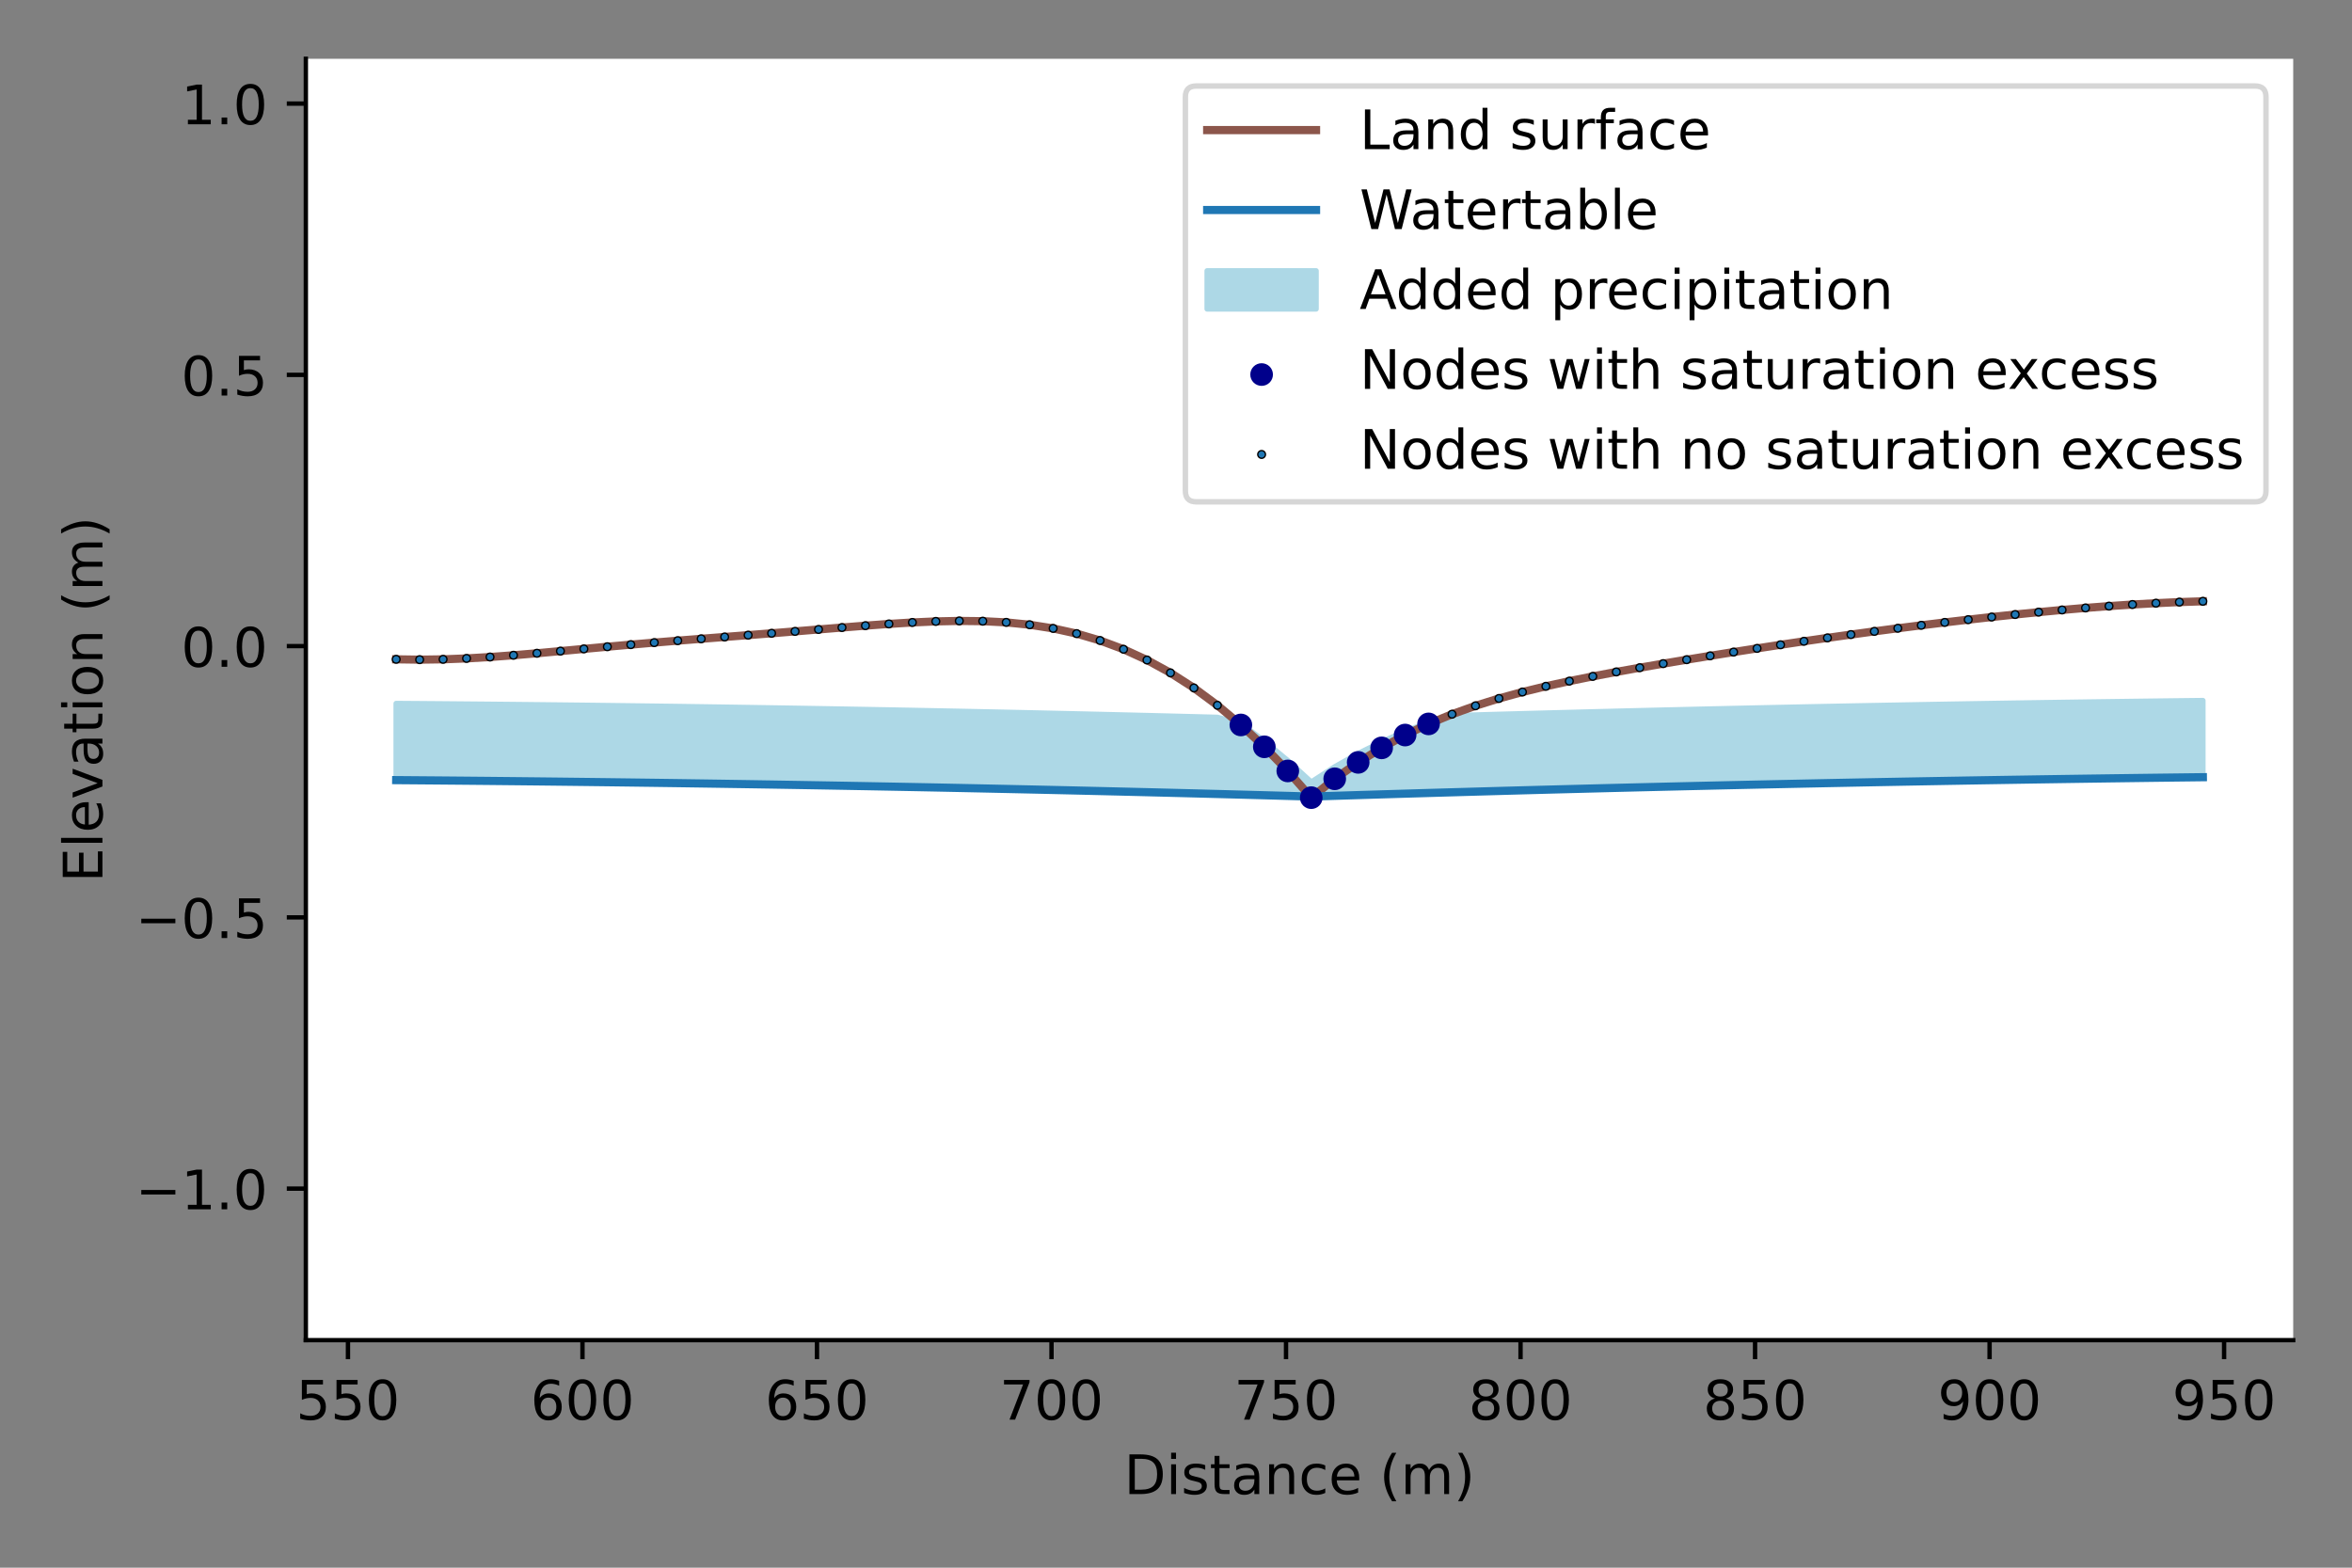 <?xml version="1.0" encoding="utf-8" standalone="no"?>
<!DOCTYPE svg PUBLIC "-//W3C//DTD SVG 1.1//EN"
  "http://www.w3.org/Graphics/SVG/1.1/DTD/svg11.dtd">
<!-- Created with matplotlib (https://matplotlib.org/) -->
<svg height="288pt" version="1.1" viewBox="0 0 432 288" width="432pt" xmlns="http://www.w3.org/2000/svg" xmlns:xlink="http://www.w3.org/1999/xlink">
 <rect x="0" y="0" width="432" height="288" fill="#808080" stroke="none"/>
 <defs>
  <style type="text/css">*{stroke-linecap:butt;stroke-linejoin:round;}</style>
 </defs>
 <g id="figure_1">
  <g id="patch_1">
   <path d="M 0 288 
L 432 288 
L 432 0 
L 0 0 
z
" style="fill:none;"/>
  </g>
  <g id="axes_1">
   <g id="patch_2">
    <path d="M 56.175 246.2 
L 421.2 246.2 
L 421.2 10.8 
L 56.175 10.8 
z
" style="fill:#ffffff;"/>
   </g>
   <g id="PolyCollection_1">
    <defs>
     <path d="M 72.767 -158.756 
L 72.767 -144.683 
L 77.077 -144.649 
L 81.386 -144.614 
L 85.696 -144.576 
L 90.006 -144.536 
L 94.315 -144.493 
L 98.625 -144.449 
L 102.934 -144.402 
L 107.244 -144.352 
L 111.554 -144.3 
L 115.863 -144.246 
L 120.173 -144.19 
L 124.483 -144.131 
L 128.792 -144.07 
L 133.102 -144.006 
L 137.411 -143.941 
L 141.721 -143.873 
L 146.031 -143.802 
L 150.34 -143.729 
L 154.65 -143.654 
L 158.959 -143.577 
L 163.269 -143.497 
L 167.579 -143.415 
L 171.888 -143.331 
L 176.198 -143.244 
L 180.508 -143.155 
L 184.817 -143.063 
L 189.127 -142.97 
L 193.436 -142.874 
L 197.746 -142.775 
L 202.056 -142.674 
L 206.365 -142.571 
L 210.675 -142.466 
L 214.985 -142.358 
L 219.294 -142.248 
L 223.604 -142.136 
L 227.913 -142.021 
L 232.223 -141.904 
L 236.533 -141.785 
L 240.842 -141.663 
L 245.152 -141.8 
L 249.462 -141.934 
L 253.771 -142.066 
L 258.081 -142.196 
L 262.39 -142.323 
L 266.7 -142.448 
L 271.01 -142.571 
L 275.319 -142.692 
L 279.629 -142.81 
L 283.939 -142.926 
L 288.248 -143.039 
L 292.558 -143.15 
L 296.867 -143.259 
L 301.177 -143.365 
L 305.487 -143.469 
L 309.796 -143.571 
L 314.106 -143.671 
L 318.416 -143.768 
L 322.725 -143.863 
L 327.035 -143.955 
L 331.344 -144.045 
L 335.654 -144.133 
L 339.964 -144.218 
L 344.273 -144.302 
L 348.583 -144.382 
L 352.892 -144.461 
L 357.202 -144.537 
L 361.512 -144.611 
L 365.821 -144.682 
L 370.131 -144.751 
L 374.441 -144.818 
L 378.75 -144.883 
L 383.06 -144.945 
L 387.369 -145.005 
L 391.679 -145.062 
L 395.989 -145.118 
L 400.298 -145.17 
L 404.608 -145.221 
L 404.608 -159.294 
L 404.608 -159.294 
L 400.298 -159.244 
L 395.989 -159.191 
L 391.679 -159.136 
L 387.369 -159.078 
L 383.06 -159.019 
L 378.75 -158.956 
L 374.441 -158.892 
L 370.131 -158.825 
L 365.821 -158.756 
L 361.512 -158.684 
L 357.202 -158.611 
L 352.892 -158.534 
L 348.583 -158.456 
L 344.273 -158.375 
L 339.964 -158.292 
L 335.654 -158.207 
L 331.344 -158.119 
L 327.035 -158.029 
L 322.725 -157.936 
L 318.416 -157.841 
L 314.106 -157.744 
L 309.796 -157.645 
L 305.487 -157.543 
L 301.177 -157.439 
L 296.867 -157.332 
L 292.558 -157.224 
L 288.248 -157.113 
L 283.939 -156.999 
L 279.629 -156.883 
L 275.319 -156.765 
L 271.01 -156.645 
L 266.7 -156.522 
L 262.39 -155.29 
L 258.081 -153.625 
L 253.771 -151.716 
L 249.462 -149.558 
L 245.152 -147.116 
L 240.842 -144.319 
L 236.533 -148.269 
L 232.223 -151.838 
L 227.913 -155.074 
L 223.604 -156.209 
L 219.294 -156.322 
L 214.985 -156.432 
L 210.675 -156.54 
L 206.365 -156.645 
L 202.056 -156.748 
L 197.746 -156.849 
L 193.436 -156.947 
L 189.127 -157.043 
L 184.817 -157.137 
L 180.508 -157.228 
L 176.198 -157.317 
L 171.888 -157.404 
L 167.579 -157.489 
L 163.269 -157.571 
L 158.959 -157.65 
L 154.65 -157.728 
L 150.34 -157.803 
L 146.031 -157.876 
L 141.721 -157.946 
L 137.411 -158.014 
L 133.102 -158.08 
L 128.792 -158.143 
L 124.483 -158.205 
L 120.173 -158.263 
L 115.863 -158.32 
L 111.554 -158.374 
L 107.244 -158.426 
L 102.934 -158.475 
L 98.625 -158.522 
L 94.315 -158.567 
L 90.006 -158.61 
L 85.696 -158.65 
L 81.386 -158.688 
L 77.077 -158.723 
L 72.767 -158.756 
z
" id="m02cb11fbfa" style="stroke:#add8e6;"/>
    </defs>
    <g clip-path="url(#pe10edff0e8)">
     <use style="fill:#add8e6;stroke:#add8e6;" x="0" xlink:href="#m02cb11fbfa" y="288"/>
    </g>
   </g>
   <g id="matplotlib.axis_1">
    <g id="xtick_1">
     <g id="line2d_1">
      <defs>
       <path d="M 0 0 
L 0 3.5 
" id="m8d05136bb5" style="stroke:#000000;stroke-width:0.8;"/>
      </defs>
      <g>
       <use style="stroke:#000000;stroke-width:0.8;" x="63.911" xlink:href="#m8d05136bb5" y="246.2"/>
      </g>
     </g>
     <g id="text_1">
      <!-- 550 -->
      <g transform="translate(54.367 260.798)scale(0.1 -0.1)">
       <defs>
        <path d="M 10.797 72.906 
L 49.516 72.906 
L 49.516 64.594 
L 19.828 64.594 
L 19.828 46.734 
Q 21.969 47.469 24.109 47.828 
Q 26.266 48.188 28.422 48.188 
Q 40.625 48.188 47.75 41.5 
Q 54.891 34.812 54.891 23.391 
Q 54.891 11.625 47.562 5.094 
Q 40.234 -1.422 26.906 -1.422 
Q 22.312 -1.422 17.547 -0.641 
Q 12.797 0.141 7.719 1.703 
L 7.719 11.625 
Q 12.109 9.234 16.797 8.062 
Q 21.484 6.891 26.703 6.891 
Q 35.156 6.891 40.078 11.328 
Q 45.016 15.766 45.016 23.391 
Q 45.016 31 40.078 35.438 
Q 35.156 39.891 26.703 39.891 
Q 22.75 39.891 18.812 39.016 
Q 14.891 38.141 10.797 36.281 
z
" id="DejaVuSans-53"/>
        <path d="M 31.781 66.406 
Q 24.172 66.406 20.328 58.906 
Q 16.5 51.422 16.5 36.375 
Q 16.5 21.391 20.328 13.891 
Q 24.172 6.391 31.781 6.391 
Q 39.453 6.391 43.281 13.891 
Q 47.125 21.391 47.125 36.375 
Q 47.125 51.422 43.281 58.906 
Q 39.453 66.406 31.781 66.406 
z
M 31.781 74.219 
Q 44.047 74.219 50.516 64.516 
Q 56.984 54.828 56.984 36.375 
Q 56.984 17.969 50.516 8.266 
Q 44.047 -1.422 31.781 -1.422 
Q 19.531 -1.422 13.062 8.266 
Q 6.594 17.969 6.594 36.375 
Q 6.594 54.828 13.062 64.516 
Q 19.531 74.219 31.781 74.219 
z
" id="DejaVuSans-48"/>
       </defs>
       <use xlink:href="#DejaVuSans-53"/>
       <use x="63.623" xlink:href="#DejaVuSans-53"/>
       <use x="127.246" xlink:href="#DejaVuSans-48"/>
      </g>
     </g>
    </g>
    <g id="xtick_2">
     <g id="line2d_2">
      <g>
       <use style="stroke:#000000;stroke-width:0.8;" x="106.985" xlink:href="#m8d05136bb5" y="246.2"/>
      </g>
     </g>
     <g id="text_2">
      <!-- 600 -->
      <g transform="translate(97.442 260.798)scale(0.1 -0.1)">
       <defs>
        <path d="M 33.016 40.375 
Q 26.375 40.375 22.484 35.828 
Q 18.609 31.297 18.609 23.391 
Q 18.609 15.531 22.484 10.953 
Q 26.375 6.391 33.016 6.391 
Q 39.656 6.391 43.531 10.953 
Q 47.406 15.531 47.406 23.391 
Q 47.406 31.297 43.531 35.828 
Q 39.656 40.375 33.016 40.375 
z
M 52.594 71.297 
L 52.594 62.312 
Q 48.875 64.062 45.094 64.984 
Q 41.312 65.922 37.594 65.922 
Q 27.828 65.922 22.672 59.328 
Q 17.531 52.734 16.797 39.406 
Q 19.672 43.656 24.016 45.922 
Q 28.375 48.188 33.594 48.188 
Q 44.578 48.188 50.953 41.516 
Q 57.328 34.859 57.328 23.391 
Q 57.328 12.156 50.688 5.359 
Q 44.047 -1.422 33.016 -1.422 
Q 20.359 -1.422 13.672 8.266 
Q 6.984 17.969 6.984 36.375 
Q 6.984 53.656 15.188 63.938 
Q 23.391 74.219 37.203 74.219 
Q 40.922 74.219 44.703 73.484 
Q 48.484 72.75 52.594 71.297 
z
" id="DejaVuSans-54"/>
       </defs>
       <use xlink:href="#DejaVuSans-54"/>
       <use x="63.623" xlink:href="#DejaVuSans-48"/>
       <use x="127.246" xlink:href="#DejaVuSans-48"/>
      </g>
     </g>
    </g>
    <g id="xtick_3">
     <g id="line2d_3">
      <g>
       <use style="stroke:#000000;stroke-width:0.8;" x="150.06" xlink:href="#m8d05136bb5" y="246.2"/>
      </g>
     </g>
     <g id="text_3">
      <!-- 650 -->
      <g transform="translate(140.516 260.798)scale(0.1 -0.1)">
       <use xlink:href="#DejaVuSans-54"/>
       <use x="63.623" xlink:href="#DejaVuSans-53"/>
       <use x="127.246" xlink:href="#DejaVuSans-48"/>
      </g>
     </g>
    </g>
    <g id="xtick_4">
     <g id="line2d_4">
      <g>
       <use style="stroke:#000000;stroke-width:0.8;" x="193.135" xlink:href="#m8d05136bb5" y="246.2"/>
      </g>
     </g>
     <g id="text_4">
      <!-- 700 -->
      <g transform="translate(183.591 260.798)scale(0.1 -0.1)">
       <defs>
        <path d="M 8.203 72.906 
L 55.078 72.906 
L 55.078 68.703 
L 28.609 0 
L 18.312 0 
L 43.219 64.594 
L 8.203 64.594 
z
" id="DejaVuSans-55"/>
       </defs>
       <use xlink:href="#DejaVuSans-55"/>
       <use x="63.623" xlink:href="#DejaVuSans-48"/>
       <use x="127.246" xlink:href="#DejaVuSans-48"/>
      </g>
     </g>
    </g>
    <g id="xtick_5">
     <g id="line2d_5">
      <g>
       <use style="stroke:#000000;stroke-width:0.8;" x="236.209" xlink:href="#m8d05136bb5" y="246.2"/>
      </g>
     </g>
     <g id="text_5">
      <!-- 750 -->
      <g transform="translate(226.666 260.798)scale(0.1 -0.1)">
       <use xlink:href="#DejaVuSans-55"/>
       <use x="63.623" xlink:href="#DejaVuSans-53"/>
       <use x="127.246" xlink:href="#DejaVuSans-48"/>
      </g>
     </g>
    </g>
    <g id="xtick_6">
     <g id="line2d_6">
      <g>
       <use style="stroke:#000000;stroke-width:0.8;" x="279.284" xlink:href="#m8d05136bb5" y="246.2"/>
      </g>
     </g>
     <g id="text_6">
      <!-- 800 -->
      <g transform="translate(269.74 260.798)scale(0.1 -0.1)">
       <defs>
        <path d="M 31.781 34.625 
Q 24.75 34.625 20.719 30.859 
Q 16.703 27.094 16.703 20.516 
Q 16.703 13.922 20.719 10.156 
Q 24.75 6.391 31.781 6.391 
Q 38.812 6.391 42.859 10.172 
Q 46.922 13.969 46.922 20.516 
Q 46.922 27.094 42.891 30.859 
Q 38.875 34.625 31.781 34.625 
z
M 21.922 38.812 
Q 15.578 40.375 12.031 44.719 
Q 8.5 49.078 8.5 55.328 
Q 8.5 64.062 14.719 69.141 
Q 20.953 74.219 31.781 74.219 
Q 42.672 74.219 48.875 69.141 
Q 55.078 64.062 55.078 55.328 
Q 55.078 49.078 51.531 44.719 
Q 48 40.375 41.703 38.812 
Q 48.828 37.156 52.797 32.312 
Q 56.781 27.484 56.781 20.516 
Q 56.781 9.906 50.312 4.234 
Q 43.844 -1.422 31.781 -1.422 
Q 19.734 -1.422 13.25 4.234 
Q 6.781 9.906 6.781 20.516 
Q 6.781 27.484 10.781 32.312 
Q 14.797 37.156 21.922 38.812 
z
M 18.312 54.391 
Q 18.312 48.734 21.844 45.562 
Q 25.391 42.391 31.781 42.391 
Q 38.141 42.391 41.719 45.562 
Q 45.312 48.734 45.312 54.391 
Q 45.312 60.062 41.719 63.234 
Q 38.141 66.406 31.781 66.406 
Q 25.391 66.406 21.844 63.234 
Q 18.312 60.062 18.312 54.391 
z
" id="DejaVuSans-56"/>
       </defs>
       <use xlink:href="#DejaVuSans-56"/>
       <use x="63.623" xlink:href="#DejaVuSans-48"/>
       <use x="127.246" xlink:href="#DejaVuSans-48"/>
      </g>
     </g>
    </g>
    <g id="xtick_7">
     <g id="line2d_7">
      <g>
       <use style="stroke:#000000;stroke-width:0.8;" x="322.359" xlink:href="#m8d05136bb5" y="246.2"/>
      </g>
     </g>
     <g id="text_7">
      <!-- 850 -->
      <g transform="translate(312.815 260.798)scale(0.1 -0.1)">
       <use xlink:href="#DejaVuSans-56"/>
       <use x="63.623" xlink:href="#DejaVuSans-53"/>
       <use x="127.246" xlink:href="#DejaVuSans-48"/>
      </g>
     </g>
    </g>
    <g id="xtick_8">
     <g id="line2d_8">
      <g>
       <use style="stroke:#000000;stroke-width:0.8;" x="365.433" xlink:href="#m8d05136bb5" y="246.2"/>
      </g>
     </g>
     <g id="text_8">
      <!-- 900 -->
      <g transform="translate(355.89 260.798)scale(0.1 -0.1)">
       <defs>
        <path d="M 10.984 1.516 
L 10.984 10.5 
Q 14.703 8.734 18.5 7.812 
Q 22.312 6.891 25.984 6.891 
Q 35.75 6.891 40.891 13.453 
Q 46.047 20.016 46.781 33.406 
Q 43.953 29.203 39.594 26.953 
Q 35.25 24.703 29.984 24.703 
Q 19.047 24.703 12.672 31.312 
Q 6.297 37.938 6.297 49.422 
Q 6.297 60.641 12.938 67.422 
Q 19.578 74.219 30.609 74.219 
Q 43.266 74.219 49.922 64.516 
Q 56.594 54.828 56.594 36.375 
Q 56.594 19.141 48.406 8.859 
Q 40.234 -1.422 26.422 -1.422 
Q 22.703 -1.422 18.891 -0.688 
Q 15.094 0.047 10.984 1.516 
z
M 30.609 32.422 
Q 37.25 32.422 41.125 36.953 
Q 45.016 41.5 45.016 49.422 
Q 45.016 57.281 41.125 61.844 
Q 37.25 66.406 30.609 66.406 
Q 23.969 66.406 20.094 61.844 
Q 16.219 57.281 16.219 49.422 
Q 16.219 41.5 20.094 36.953 
Q 23.969 32.422 30.609 32.422 
z
" id="DejaVuSans-57"/>
       </defs>
       <use xlink:href="#DejaVuSans-57"/>
       <use x="63.623" xlink:href="#DejaVuSans-48"/>
       <use x="127.246" xlink:href="#DejaVuSans-48"/>
      </g>
     </g>
    </g>
    <g id="xtick_9">
     <g id="line2d_9">
      <g>
       <use style="stroke:#000000;stroke-width:0.8;" x="408.508" xlink:href="#m8d05136bb5" y="246.2"/>
      </g>
     </g>
     <g id="text_9">
      <!-- 950 -->
      <g transform="translate(398.964 260.798)scale(0.1 -0.1)">
       <use xlink:href="#DejaVuSans-57"/>
       <use x="63.623" xlink:href="#DejaVuSans-53"/>
       <use x="127.246" xlink:href="#DejaVuSans-48"/>
      </g>
     </g>
    </g>
    <g id="text_10">
     <!-- Distance (m) -->
     <g transform="translate(206.464 274.477)scale(0.1 -0.1)">
      <defs>
       <path d="M 19.672 64.797 
L 19.672 8.109 
L 31.594 8.109 
Q 46.688 8.109 53.688 14.938 
Q 60.688 21.781 60.688 36.531 
Q 60.688 51.172 53.688 57.984 
Q 46.688 64.797 31.594 64.797 
z
M 9.812 72.906 
L 30.078 72.906 
Q 51.266 72.906 61.172 64.094 
Q 71.094 55.281 71.094 36.531 
Q 71.094 17.672 61.125 8.828 
Q 51.172 0 30.078 0 
L 9.812 0 
z
" id="DejaVuSans-68"/>
       <path d="M 9.422 54.688 
L 18.406 54.688 
L 18.406 0 
L 9.422 0 
z
M 9.422 75.984 
L 18.406 75.984 
L 18.406 64.594 
L 9.422 64.594 
z
" id="DejaVuSans-105"/>
       <path d="M 44.281 53.078 
L 44.281 44.578 
Q 40.484 46.531 36.375 47.5 
Q 32.281 48.484 27.875 48.484 
Q 21.188 48.484 17.844 46.438 
Q 14.5 44.391 14.5 40.281 
Q 14.5 37.156 16.891 35.375 
Q 19.281 33.594 26.516 31.984 
L 29.594 31.297 
Q 39.156 29.25 43.188 25.516 
Q 47.219 21.781 47.219 15.094 
Q 47.219 7.469 41.188 3.016 
Q 35.156 -1.422 24.609 -1.422 
Q 20.219 -1.422 15.453 -0.562 
Q 10.688 0.297 5.422 2 
L 5.422 11.281 
Q 10.406 8.688 15.234 7.391 
Q 20.062 6.109 24.812 6.109 
Q 31.156 6.109 34.562 8.281 
Q 37.984 10.453 37.984 14.406 
Q 37.984 18.062 35.516 20.016 
Q 33.062 21.969 24.703 23.781 
L 21.578 24.516 
Q 13.234 26.266 9.516 29.906 
Q 5.812 33.547 5.812 39.891 
Q 5.812 47.609 11.281 51.797 
Q 16.75 56 26.812 56 
Q 31.781 56 36.172 55.266 
Q 40.578 54.547 44.281 53.078 
z
" id="DejaVuSans-115"/>
       <path d="M 18.312 70.219 
L 18.312 54.688 
L 36.812 54.688 
L 36.812 47.703 
L 18.312 47.703 
L 18.312 18.016 
Q 18.312 11.328 20.141 9.422 
Q 21.969 7.516 27.594 7.516 
L 36.812 7.516 
L 36.812 0 
L 27.594 0 
Q 17.188 0 13.234 3.875 
Q 9.281 7.766 9.281 18.016 
L 9.281 47.703 
L 2.688 47.703 
L 2.688 54.688 
L 9.281 54.688 
L 9.281 70.219 
z
" id="DejaVuSans-116"/>
       <path d="M 34.281 27.484 
Q 23.391 27.484 19.188 25 
Q 14.984 22.516 14.984 16.5 
Q 14.984 11.719 18.141 8.906 
Q 21.297 6.109 26.703 6.109 
Q 34.188 6.109 38.703 11.406 
Q 43.219 16.703 43.219 25.484 
L 43.219 27.484 
z
M 52.203 31.203 
L 52.203 0 
L 43.219 0 
L 43.219 8.297 
Q 40.141 3.328 35.547 0.953 
Q 30.953 -1.422 24.312 -1.422 
Q 15.922 -1.422 10.953 3.297 
Q 6 8.016 6 15.922 
Q 6 25.141 12.172 29.828 
Q 18.359 34.516 30.609 34.516 
L 43.219 34.516 
L 43.219 35.406 
Q 43.219 41.609 39.141 45 
Q 35.062 48.391 27.688 48.391 
Q 23 48.391 18.547 47.266 
Q 14.109 46.141 10.016 43.891 
L 10.016 52.203 
Q 14.938 54.109 19.578 55.047 
Q 24.219 56 28.609 56 
Q 40.484 56 46.344 49.844 
Q 52.203 43.703 52.203 31.203 
z
" id="DejaVuSans-97"/>
       <path d="M 54.891 33.016 
L 54.891 0 
L 45.906 0 
L 45.906 32.719 
Q 45.906 40.484 42.875 44.328 
Q 39.844 48.188 33.797 48.188 
Q 26.516 48.188 22.312 43.547 
Q 18.109 38.922 18.109 30.906 
L 18.109 0 
L 9.078 0 
L 9.078 54.688 
L 18.109 54.688 
L 18.109 46.188 
Q 21.344 51.125 25.703 53.562 
Q 30.078 56 35.797 56 
Q 45.219 56 50.047 50.172 
Q 54.891 44.344 54.891 33.016 
z
" id="DejaVuSans-110"/>
       <path d="M 48.781 52.594 
L 48.781 44.188 
Q 44.969 46.297 41.141 47.344 
Q 37.312 48.391 33.406 48.391 
Q 24.656 48.391 19.812 42.844 
Q 14.984 37.312 14.984 27.297 
Q 14.984 17.281 19.812 11.734 
Q 24.656 6.203 33.406 6.203 
Q 37.312 6.203 41.141 7.25 
Q 44.969 8.297 48.781 10.406 
L 48.781 2.094 
Q 45.016 0.344 40.984 -0.531 
Q 36.969 -1.422 32.422 -1.422 
Q 20.062 -1.422 12.781 6.344 
Q 5.516 14.109 5.516 27.297 
Q 5.516 40.672 12.859 48.328 
Q 20.219 56 33.016 56 
Q 37.156 56 41.109 55.141 
Q 45.062 54.297 48.781 52.594 
z
" id="DejaVuSans-99"/>
       <path d="M 56.203 29.594 
L 56.203 25.203 
L 14.891 25.203 
Q 15.484 15.922 20.484 11.062 
Q 25.484 6.203 34.422 6.203 
Q 39.594 6.203 44.453 7.469 
Q 49.312 8.734 54.109 11.281 
L 54.109 2.781 
Q 49.266 0.734 44.188 -0.344 
Q 39.109 -1.422 33.891 -1.422 
Q 20.797 -1.422 13.156 6.188 
Q 5.516 13.812 5.516 26.812 
Q 5.516 40.234 12.766 48.109 
Q 20.016 56 32.328 56 
Q 43.359 56 49.781 48.891 
Q 56.203 41.797 56.203 29.594 
z
M 47.219 32.234 
Q 47.125 39.594 43.094 43.984 
Q 39.062 48.391 32.422 48.391 
Q 24.906 48.391 20.391 44.141 
Q 15.875 39.891 15.188 32.172 
z
" id="DejaVuSans-101"/>
       <path id="DejaVuSans-32"/>
       <path d="M 31 75.875 
Q 24.469 64.656 21.281 53.656 
Q 18.109 42.672 18.109 31.391 
Q 18.109 20.125 21.312 9.062 
Q 24.516 -2 31 -13.188 
L 23.188 -13.188 
Q 15.875 -1.703 12.234 9.375 
Q 8.594 20.453 8.594 31.391 
Q 8.594 42.281 12.203 53.312 
Q 15.828 64.359 23.188 75.875 
z
" id="DejaVuSans-40"/>
       <path d="M 52 44.188 
Q 55.375 50.25 60.062 53.125 
Q 64.75 56 71.094 56 
Q 79.641 56 84.281 50.016 
Q 88.922 44.047 88.922 33.016 
L 88.922 0 
L 79.891 0 
L 79.891 32.719 
Q 79.891 40.578 77.094 44.375 
Q 74.312 48.188 68.609 48.188 
Q 61.625 48.188 57.562 43.547 
Q 53.516 38.922 53.516 30.906 
L 53.516 0 
L 44.484 0 
L 44.484 32.719 
Q 44.484 40.625 41.703 44.406 
Q 38.922 48.188 33.109 48.188 
Q 26.219 48.188 22.156 43.531 
Q 18.109 38.875 18.109 30.906 
L 18.109 0 
L 9.078 0 
L 9.078 54.688 
L 18.109 54.688 
L 18.109 46.188 
Q 21.188 51.219 25.484 53.609 
Q 29.781 56 35.688 56 
Q 41.656 56 45.828 52.969 
Q 50 49.953 52 44.188 
z
" id="DejaVuSans-109"/>
       <path d="M 8.016 75.875 
L 15.828 75.875 
Q 23.141 64.359 26.781 53.312 
Q 30.422 42.281 30.422 31.391 
Q 30.422 20.453 26.781 9.375 
Q 23.141 -1.703 15.828 -13.188 
L 8.016 -13.188 
Q 14.5 -2 17.703 9.062 
Q 20.906 20.125 20.906 31.391 
Q 20.906 42.672 17.703 53.656 
Q 14.5 64.656 8.016 75.875 
z
" id="DejaVuSans-41"/>
      </defs>
      <use xlink:href="#DejaVuSans-68"/>
      <use x="77.002" xlink:href="#DejaVuSans-105"/>
      <use x="104.785" xlink:href="#DejaVuSans-115"/>
      <use x="156.885" xlink:href="#DejaVuSans-116"/>
      <use x="196.094" xlink:href="#DejaVuSans-97"/>
      <use x="257.373" xlink:href="#DejaVuSans-110"/>
      <use x="320.752" xlink:href="#DejaVuSans-99"/>
      <use x="375.732" xlink:href="#DejaVuSans-101"/>
      <use x="437.256" xlink:href="#DejaVuSans-32"/>
      <use x="469.043" xlink:href="#DejaVuSans-40"/>
      <use x="508.057" xlink:href="#DejaVuSans-109"/>
      <use x="605.469" xlink:href="#DejaVuSans-41"/>
     </g>
    </g>
   </g>
   <g id="matplotlib.axis_2">
    <g id="ytick_1">
     <g id="line2d_10">
      <defs>
       <path d="M 0 0 
L -3.5 0 
" id="m1ed347dc2e" style="stroke:#000000;stroke-width:0.8;"/>
      </defs>
      <g>
       <use style="stroke:#000000;stroke-width:0.8;" x="56.175" xlink:href="#m1ed347dc2e" y="218.361"/>
      </g>
     </g>
     <g id="text_11">
      <!-- −1.0 -->
      <g transform="translate(24.892 222.16)scale(0.1 -0.1)">
       <defs>
        <path d="M 10.594 35.5 
L 73.188 35.5 
L 73.188 27.203 
L 10.594 27.203 
z
" id="DejaVuSans-8722"/>
        <path d="M 12.406 8.297 
L 28.516 8.297 
L 28.516 63.922 
L 10.984 60.406 
L 10.984 69.391 
L 28.422 72.906 
L 38.281 72.906 
L 38.281 8.297 
L 54.391 8.297 
L 54.391 0 
L 12.406 0 
z
" id="DejaVuSans-49"/>
        <path d="M 10.688 12.406 
L 21 12.406 
L 21 0 
L 10.688 0 
z
" id="DejaVuSans-46"/>
       </defs>
       <use xlink:href="#DejaVuSans-8722"/>
       <use x="83.789" xlink:href="#DejaVuSans-49"/>
       <use x="147.412" xlink:href="#DejaVuSans-46"/>
       <use x="179.199" xlink:href="#DejaVuSans-48"/>
      </g>
     </g>
    </g>
    <g id="ytick_2">
     <g id="line2d_11">
      <g>
       <use style="stroke:#000000;stroke-width:0.8;" x="56.175" xlink:href="#m1ed347dc2e" y="168.529"/>
      </g>
     </g>
     <g id="text_12">
      <!-- −0.5 -->
      <g transform="translate(24.892 172.328)scale(0.1 -0.1)">
       <use xlink:href="#DejaVuSans-8722"/>
       <use x="83.789" xlink:href="#DejaVuSans-48"/>
       <use x="147.412" xlink:href="#DejaVuSans-46"/>
       <use x="179.199" xlink:href="#DejaVuSans-53"/>
      </g>
     </g>
    </g>
    <g id="ytick_3">
     <g id="line2d_12">
      <g>
       <use style="stroke:#000000;stroke-width:0.8;" x="56.175" xlink:href="#m1ed347dc2e" y="118.696"/>
      </g>
     </g>
     <g id="text_13">
      <!-- 0.0 -->
      <g transform="translate(33.272 122.496)scale(0.1 -0.1)">
       <use xlink:href="#DejaVuSans-48"/>
       <use x="63.623" xlink:href="#DejaVuSans-46"/>
       <use x="95.41" xlink:href="#DejaVuSans-48"/>
      </g>
     </g>
    </g>
    <g id="ytick_4">
     <g id="line2d_13">
      <g>
       <use style="stroke:#000000;stroke-width:0.8;" x="56.175" xlink:href="#m1ed347dc2e" y="68.864"/>
      </g>
     </g>
     <g id="text_14">
      <!-- 0.5 -->
      <g transform="translate(33.272 72.664)scale(0.1 -0.1)">
       <use xlink:href="#DejaVuSans-48"/>
       <use x="63.623" xlink:href="#DejaVuSans-46"/>
       <use x="95.41" xlink:href="#DejaVuSans-53"/>
      </g>
     </g>
    </g>
    <g id="ytick_5">
     <g id="line2d_14">
      <g>
       <use style="stroke:#000000;stroke-width:0.8;" x="56.175" xlink:href="#m1ed347dc2e" y="19.032"/>
      </g>
     </g>
     <g id="text_15">
      <!-- 1.0 -->
      <g transform="translate(33.272 22.832)scale(0.1 -0.1)">
       <use xlink:href="#DejaVuSans-49"/>
       <use x="63.623" xlink:href="#DejaVuSans-46"/>
       <use x="95.41" xlink:href="#DejaVuSans-48"/>
      </g>
     </g>
    </g>
    <g id="text_16">
     <!-- Elevation (m) -->
     <g transform="translate(18.812 162.087)rotate(-90)scale(0.1 -0.1)">
      <defs>
       <path d="M 9.812 72.906 
L 55.906 72.906 
L 55.906 64.594 
L 19.672 64.594 
L 19.672 43.016 
L 54.391 43.016 
L 54.391 34.719 
L 19.672 34.719 
L 19.672 8.297 
L 56.781 8.297 
L 56.781 0 
L 9.812 0 
z
" id="DejaVuSans-69"/>
       <path d="M 9.422 75.984 
L 18.406 75.984 
L 18.406 0 
L 9.422 0 
z
" id="DejaVuSans-108"/>
       <path d="M 2.984 54.688 
L 12.5 54.688 
L 29.594 8.797 
L 46.688 54.688 
L 56.203 54.688 
L 35.688 0 
L 23.484 0 
z
" id="DejaVuSans-118"/>
       <path d="M 30.609 48.391 
Q 23.391 48.391 19.188 42.75 
Q 14.984 37.109 14.984 27.297 
Q 14.984 17.484 19.156 11.844 
Q 23.344 6.203 30.609 6.203 
Q 37.797 6.203 41.984 11.859 
Q 46.188 17.531 46.188 27.297 
Q 46.188 37.016 41.984 42.703 
Q 37.797 48.391 30.609 48.391 
z
M 30.609 56 
Q 42.328 56 49.016 48.375 
Q 55.719 40.766 55.719 27.297 
Q 55.719 13.875 49.016 6.219 
Q 42.328 -1.422 30.609 -1.422 
Q 18.844 -1.422 12.172 6.219 
Q 5.516 13.875 5.516 27.297 
Q 5.516 40.766 12.172 48.375 
Q 18.844 56 30.609 56 
z
" id="DejaVuSans-111"/>
      </defs>
      <use xlink:href="#DejaVuSans-69"/>
      <use x="63.184" xlink:href="#DejaVuSans-108"/>
      <use x="90.967" xlink:href="#DejaVuSans-101"/>
      <use x="152.49" xlink:href="#DejaVuSans-118"/>
      <use x="211.67" xlink:href="#DejaVuSans-97"/>
      <use x="272.949" xlink:href="#DejaVuSans-116"/>
      <use x="312.158" xlink:href="#DejaVuSans-105"/>
      <use x="339.941" xlink:href="#DejaVuSans-111"/>
      <use x="401.123" xlink:href="#DejaVuSans-110"/>
      <use x="464.502" xlink:href="#DejaVuSans-32"/>
      <use x="496.289" xlink:href="#DejaVuSans-40"/>
      <use x="535.303" xlink:href="#DejaVuSans-109"/>
      <use x="632.715" xlink:href="#DejaVuSans-41"/>
     </g>
    </g>
   </g>
   <g id="line2d_15">
    <path clip-path="url(#pe10edff0e8)" d="M 72.767 121.124 
L 77.077 121.186 
L 81.386 121.125 
L 85.696 120.957 
L 90.006 120.701 
L 94.315 120.378 
L 98.625 120.009 
L 102.934 119.614 
L 107.244 119.211 
L 111.554 118.811 
L 115.863 118.424 
L 120.173 118.053 
L 124.483 117.697 
L 128.792 117.354 
L 133.102 117.017 
L 137.411 116.681 
L 141.721 116.34 
L 146.031 115.992 
L 150.34 115.639 
L 154.65 115.284 
L 158.959 114.941 
L 163.269 114.623 
L 167.579 114.354 
L 171.888 114.159 
L 176.198 114.069 
L 180.508 114.117 
L 184.817 114.339 
L 189.127 114.769 
L 193.436 115.445 
L 197.746 116.4 
L 202.056 117.667 
L 206.365 119.275 
L 210.675 121.25 
L 214.985 123.614 
L 219.294 126.382 
L 223.604 129.568 
L 227.913 133.181 
L 232.223 137.197 
L 236.533 141.629 
L 240.842 146.536 
L 245.152 143.074 
L 249.462 140.055 
L 253.771 137.39 
L 258.081 135.036 
L 262.39 132.987 
L 266.7 131.207 
L 271.01 129.662 
L 275.319 128.315 
L 279.629 127.132 
L 283.939 126.08 
L 288.248 125.13 
L 292.558 124.257 
L 296.867 123.44 
L 301.177 122.664 
L 305.487 121.917 
L 309.796 121.191 
L 314.106 120.484 
L 318.416 119.791 
L 322.725 119.115 
L 327.035 118.454 
L 331.344 117.81 
L 335.654 117.184 
L 339.964 116.577 
L 344.273 115.989 
L 348.583 115.421 
L 352.892 114.873 
L 357.202 114.345 
L 361.512 113.839 
L 365.821 113.354 
L 370.131 112.893 
L 374.441 112.459 
L 378.75 112.054 
L 383.06 111.682 
L 387.369 111.348 
L 391.679 111.055 
L 395.989 110.808 
L 400.298 110.61 
L 404.608 110.464 
" style="fill:none;stroke:#8c564b;stroke-linecap:square;stroke-width:1.5;"/>
   </g>
   <g id="line2d_16">
    <path clip-path="url(#pe10edff0e8)" d="M 72.767 143.317 
L 77.077 143.351 
L 81.386 143.386 
L 85.696 143.424 
L 90.006 143.464 
L 94.315 143.507 
L 98.625 143.551 
L 102.934 143.598 
L 107.244 143.648 
L 111.554 143.7 
L 115.863 143.754 
L 120.173 143.81 
L 124.483 143.869 
L 128.792 143.93 
L 133.102 143.994 
L 137.411 144.059 
L 141.721 144.127 
L 146.031 144.198 
L 150.34 144.271 
L 154.65 144.346 
L 158.959 144.423 
L 163.269 144.503 
L 167.579 144.585 
L 171.888 144.669 
L 176.198 144.756 
L 180.508 144.845 
L 184.817 144.937 
L 189.127 145.03 
L 193.436 145.126 
L 197.746 145.225 
L 202.056 145.326 
L 206.365 145.429 
L 210.675 145.534 
L 214.985 145.642 
L 219.294 145.752 
L 223.604 145.864 
L 227.913 145.979 
L 232.223 146.096 
L 236.533 146.215 
L 240.842 146.337 
L 245.152 146.2 
L 249.462 146.066 
L 253.771 145.934 
L 258.081 145.804 
L 262.39 145.677 
L 266.7 145.552 
L 271.01 145.429 
L 275.319 145.308 
L 279.629 145.19 
L 283.939 145.074 
L 288.248 144.961 
L 292.558 144.85 
L 296.867 144.741 
L 301.177 144.635 
L 305.487 144.531 
L 309.796 144.429 
L 314.106 144.329 
L 318.416 144.232 
L 322.725 144.137 
L 327.035 144.045 
L 331.344 143.955 
L 335.654 143.867 
L 339.964 143.782 
L 344.273 143.698 
L 348.583 143.618 
L 352.892 143.539 
L 357.202 143.463 
L 361.512 143.389 
L 365.821 143.318 
L 370.131 143.249 
L 374.441 143.182 
L 378.75 143.117 
L 383.06 143.055 
L 387.369 142.995 
L 391.679 142.938 
L 395.989 142.882 
L 400.298 142.83 
L 404.608 142.779 
" style="fill:none;stroke:#1f77b4;stroke-linecap:square;stroke-width:1.5;"/>
   </g>
   <g id="patch_3">
    <path d="M 56.175 246.2 
L 56.175 10.8 
" style="fill:none;stroke:#000000;stroke-linecap:square;stroke-linejoin:miter;stroke-width:0.8;"/>
   </g>
   <g id="patch_4">
    <path d="M 56.175 246.2 
L 421.2 246.2 
" style="fill:none;stroke:#000000;stroke-linecap:square;stroke-linejoin:miter;stroke-width:0.8;"/>
   </g>
   <g id="legend_1">
    <g id="patch_5">
     <path d="M 219.725 92.191 
L 414.2 92.191 
Q 416.2 92.191 416.2 90.191 
L 416.2 17.8 
Q 416.2 15.8 414.2 15.8 
L 219.725 15.8 
Q 217.725 15.8 217.725 17.8 
L 217.725 90.191 
Q 217.725 92.191 219.725 92.191 
z
" style="fill:#ffffff;opacity:0.8;stroke:#cccccc;stroke-linejoin:miter;"/>
    </g>
    <g id="line2d_17">
     <path d="M 221.725 23.898 
L 241.725 23.898 
" style="fill:none;stroke:#8c564b;stroke-linecap:square;stroke-width:1.5;"/>
    </g>
    <g id="line2d_18"/>
    <g id="text_17">
     <!-- Land surface -->
     <g transform="translate(249.725 27.398)scale(0.1 -0.1)">
      <defs>
       <path d="M 9.812 72.906 
L 19.672 72.906 
L 19.672 8.297 
L 55.172 8.297 
L 55.172 0 
L 9.812 0 
z
" id="DejaVuSans-76"/>
       <path d="M 45.406 46.391 
L 45.406 75.984 
L 54.391 75.984 
L 54.391 0 
L 45.406 0 
L 45.406 8.203 
Q 42.578 3.328 38.25 0.953 
Q 33.938 -1.422 27.875 -1.422 
Q 17.969 -1.422 11.734 6.484 
Q 5.516 14.406 5.516 27.297 
Q 5.516 40.188 11.734 48.094 
Q 17.969 56 27.875 56 
Q 33.938 56 38.25 53.625 
Q 42.578 51.266 45.406 46.391 
z
M 14.797 27.297 
Q 14.797 17.391 18.875 11.75 
Q 22.953 6.109 30.078 6.109 
Q 37.203 6.109 41.297 11.75 
Q 45.406 17.391 45.406 27.297 
Q 45.406 37.203 41.297 42.844 
Q 37.203 48.484 30.078 48.484 
Q 22.953 48.484 18.875 42.844 
Q 14.797 37.203 14.797 27.297 
z
" id="DejaVuSans-100"/>
       <path d="M 8.5 21.578 
L 8.5 54.688 
L 17.484 54.688 
L 17.484 21.922 
Q 17.484 14.156 20.5 10.266 
Q 23.531 6.391 29.594 6.391 
Q 36.859 6.391 41.078 11.031 
Q 45.312 15.672 45.312 23.688 
L 45.312 54.688 
L 54.297 54.688 
L 54.297 0 
L 45.312 0 
L 45.312 8.406 
Q 42.047 3.422 37.719 1 
Q 33.406 -1.422 27.688 -1.422 
Q 18.266 -1.422 13.375 4.438 
Q 8.5 10.297 8.5 21.578 
z
M 31.109 56 
z
" id="DejaVuSans-117"/>
       <path d="M 41.109 46.297 
Q 39.594 47.172 37.812 47.578 
Q 36.031 48 33.891 48 
Q 26.266 48 22.188 43.047 
Q 18.109 38.094 18.109 28.812 
L 18.109 0 
L 9.078 0 
L 9.078 54.688 
L 18.109 54.688 
L 18.109 46.188 
Q 20.953 51.172 25.484 53.578 
Q 30.031 56 36.531 56 
Q 37.453 56 38.578 55.875 
Q 39.703 55.766 41.062 55.516 
z
" id="DejaVuSans-114"/>
       <path d="M 37.109 75.984 
L 37.109 68.5 
L 28.516 68.5 
Q 23.688 68.5 21.797 66.547 
Q 19.922 64.594 19.922 59.516 
L 19.922 54.688 
L 34.719 54.688 
L 34.719 47.703 
L 19.922 47.703 
L 19.922 0 
L 10.891 0 
L 10.891 47.703 
L 2.297 47.703 
L 2.297 54.688 
L 10.891 54.688 
L 10.891 58.5 
Q 10.891 67.625 15.141 71.797 
Q 19.391 75.984 28.609 75.984 
z
" id="DejaVuSans-102"/>
      </defs>
      <use xlink:href="#DejaVuSans-76"/>
      <use x="55.713" xlink:href="#DejaVuSans-97"/>
      <use x="116.992" xlink:href="#DejaVuSans-110"/>
      <use x="180.371" xlink:href="#DejaVuSans-100"/>
      <use x="243.848" xlink:href="#DejaVuSans-32"/>
      <use x="275.635" xlink:href="#DejaVuSans-115"/>
      <use x="327.734" xlink:href="#DejaVuSans-117"/>
      <use x="391.113" xlink:href="#DejaVuSans-114"/>
      <use x="432.227" xlink:href="#DejaVuSans-102"/>
      <use x="467.432" xlink:href="#DejaVuSans-97"/>
      <use x="528.711" xlink:href="#DejaVuSans-99"/>
      <use x="583.691" xlink:href="#DejaVuSans-101"/>
     </g>
    </g>
    <g id="line2d_19">
     <path d="M 221.725 38.577 
L 241.725 38.577 
" style="fill:none;stroke:#1f77b4;stroke-linecap:square;stroke-width:1.5;"/>
    </g>
    <g id="line2d_20"/>
    <g id="text_18">
     <!-- Watertable -->
     <g transform="translate(249.725 42.077)scale(0.1 -0.1)">
      <defs>
       <path d="M 3.328 72.906 
L 13.281 72.906 
L 28.609 11.281 
L 43.891 72.906 
L 54.984 72.906 
L 70.312 11.281 
L 85.594 72.906 
L 95.609 72.906 
L 77.297 0 
L 64.891 0 
L 49.516 63.281 
L 33.984 0 
L 21.578 0 
z
" id="DejaVuSans-87"/>
       <path d="M 48.688 27.297 
Q 48.688 37.203 44.609 42.844 
Q 40.531 48.484 33.406 48.484 
Q 26.266 48.484 22.188 42.844 
Q 18.109 37.203 18.109 27.297 
Q 18.109 17.391 22.188 11.75 
Q 26.266 6.109 33.406 6.109 
Q 40.531 6.109 44.609 11.75 
Q 48.688 17.391 48.688 27.297 
z
M 18.109 46.391 
Q 20.953 51.266 25.266 53.625 
Q 29.594 56 35.594 56 
Q 45.562 56 51.781 48.094 
Q 58.016 40.188 58.016 27.297 
Q 58.016 14.406 51.781 6.484 
Q 45.562 -1.422 35.594 -1.422 
Q 29.594 -1.422 25.266 0.953 
Q 20.953 3.328 18.109 8.203 
L 18.109 0 
L 9.078 0 
L 9.078 75.984 
L 18.109 75.984 
z
" id="DejaVuSans-98"/>
      </defs>
      <use xlink:href="#DejaVuSans-87"/>
      <use x="92.502" xlink:href="#DejaVuSans-97"/>
      <use x="153.781" xlink:href="#DejaVuSans-116"/>
      <use x="192.99" xlink:href="#DejaVuSans-101"/>
      <use x="254.514" xlink:href="#DejaVuSans-114"/>
      <use x="295.627" xlink:href="#DejaVuSans-116"/>
      <use x="334.836" xlink:href="#DejaVuSans-97"/>
      <use x="396.115" xlink:href="#DejaVuSans-98"/>
      <use x="459.592" xlink:href="#DejaVuSans-108"/>
      <use x="487.375" xlink:href="#DejaVuSans-101"/>
     </g>
    </g>
    <g id="patch_6">
     <path d="M 221.725 56.755 
L 241.725 56.755 
L 241.725 49.755 
L 221.725 49.755 
z
" style="fill:#add8e6;stroke:#add8e6;stroke-linejoin:miter;"/>
    </g>
    <g id="text_19">
     <!-- Added precipitation -->
     <g transform="translate(249.725 56.755)scale(0.1 -0.1)">
      <defs>
       <path d="M 34.188 63.188 
L 20.797 26.906 
L 47.609 26.906 
z
M 28.609 72.906 
L 39.797 72.906 
L 67.578 0 
L 57.328 0 
L 50.688 18.703 
L 17.828 18.703 
L 11.188 0 
L 0.781 0 
z
" id="DejaVuSans-65"/>
       <path d="M 18.109 8.203 
L 18.109 -20.797 
L 9.078 -20.797 
L 9.078 54.688 
L 18.109 54.688 
L 18.109 46.391 
Q 20.953 51.266 25.266 53.625 
Q 29.594 56 35.594 56 
Q 45.562 56 51.781 48.094 
Q 58.016 40.188 58.016 27.297 
Q 58.016 14.406 51.781 6.484 
Q 45.562 -1.422 35.594 -1.422 
Q 29.594 -1.422 25.266 0.953 
Q 20.953 3.328 18.109 8.203 
z
M 48.688 27.297 
Q 48.688 37.203 44.609 42.844 
Q 40.531 48.484 33.406 48.484 
Q 26.266 48.484 22.188 42.844 
Q 18.109 37.203 18.109 27.297 
Q 18.109 17.391 22.188 11.75 
Q 26.266 6.109 33.406 6.109 
Q 40.531 6.109 44.609 11.75 
Q 48.688 17.391 48.688 27.297 
z
" id="DejaVuSans-112"/>
      </defs>
      <use xlink:href="#DejaVuSans-65"/>
      <use x="66.658" xlink:href="#DejaVuSans-100"/>
      <use x="130.135" xlink:href="#DejaVuSans-100"/>
      <use x="193.611" xlink:href="#DejaVuSans-101"/>
      <use x="255.135" xlink:href="#DejaVuSans-100"/>
      <use x="318.611" xlink:href="#DejaVuSans-32"/>
      <use x="350.398" xlink:href="#DejaVuSans-112"/>
      <use x="413.875" xlink:href="#DejaVuSans-114"/>
      <use x="452.738" xlink:href="#DejaVuSans-101"/>
      <use x="514.262" xlink:href="#DejaVuSans-99"/>
      <use x="569.242" xlink:href="#DejaVuSans-105"/>
      <use x="597.025" xlink:href="#DejaVuSans-112"/>
      <use x="660.502" xlink:href="#DejaVuSans-105"/>
      <use x="688.285" xlink:href="#DejaVuSans-116"/>
      <use x="727.494" xlink:href="#DejaVuSans-97"/>
      <use x="788.773" xlink:href="#DejaVuSans-116"/>
      <use x="827.982" xlink:href="#DejaVuSans-105"/>
      <use x="855.766" xlink:href="#DejaVuSans-111"/>
      <use x="916.947" xlink:href="#DejaVuSans-110"/>
     </g>
    </g>
    <g id="PathCollection_1">
     <defs>
      <path d="M 0 1.581 
C 0.419 1.581 0.822 1.415 1.118 1.118 
C 1.415 0.822 1.581 0.419 1.581 0 
C 1.581 -0.419 1.415 -0.822 1.118 -1.118 
C 0.822 -1.415 0.419 -1.581 0 -1.581 
C -0.419 -1.581 -0.822 -1.415 -1.118 -1.118 
C -1.415 -0.822 -1.581 -0.419 -1.581 0 
C -1.581 0.419 -1.415 0.822 -1.118 1.118 
C -0.822 1.415 -0.419 1.581 0 1.581 
z
" id="m37f135f9f9" style="stroke:#00008b;"/>
     </defs>
     <g>
      <use style="fill:#00008b;stroke:#00008b;" x="231.725" xlink:href="#m37f135f9f9" y="68.808"/>
     </g>
    </g>
    <g id="text_20">
     <!-- Nodes with saturation excess -->
     <g transform="translate(249.725 71.433)scale(0.1 -0.1)">
      <defs>
       <path d="M 9.812 72.906 
L 23.094 72.906 
L 55.422 11.922 
L 55.422 72.906 
L 64.984 72.906 
L 64.984 0 
L 51.703 0 
L 19.391 60.984 
L 19.391 0 
L 9.812 0 
z
" id="DejaVuSans-78"/>
       <path d="M 4.203 54.688 
L 13.188 54.688 
L 24.422 12.016 
L 35.594 54.688 
L 46.188 54.688 
L 57.422 12.016 
L 68.609 54.688 
L 77.594 54.688 
L 63.281 0 
L 52.688 0 
L 40.922 44.828 
L 29.109 0 
L 18.5 0 
z
" id="DejaVuSans-119"/>
       <path d="M 54.891 33.016 
L 54.891 0 
L 45.906 0 
L 45.906 32.719 
Q 45.906 40.484 42.875 44.328 
Q 39.844 48.188 33.797 48.188 
Q 26.516 48.188 22.312 43.547 
Q 18.109 38.922 18.109 30.906 
L 18.109 0 
L 9.078 0 
L 9.078 75.984 
L 18.109 75.984 
L 18.109 46.188 
Q 21.344 51.125 25.703 53.562 
Q 30.078 56 35.797 56 
Q 45.219 56 50.047 50.172 
Q 54.891 44.344 54.891 33.016 
z
" id="DejaVuSans-104"/>
       <path d="M 54.891 54.688 
L 35.109 28.078 
L 55.906 0 
L 45.312 0 
L 29.391 21.484 
L 13.484 0 
L 2.875 0 
L 24.125 28.609 
L 4.688 54.688 
L 15.281 54.688 
L 29.781 35.203 
L 44.281 54.688 
z
" id="DejaVuSans-120"/>
      </defs>
      <use xlink:href="#DejaVuSans-78"/>
      <use x="74.805" xlink:href="#DejaVuSans-111"/>
      <use x="135.986" xlink:href="#DejaVuSans-100"/>
      <use x="199.463" xlink:href="#DejaVuSans-101"/>
      <use x="260.986" xlink:href="#DejaVuSans-115"/>
      <use x="313.086" xlink:href="#DejaVuSans-32"/>
      <use x="344.873" xlink:href="#DejaVuSans-119"/>
      <use x="426.66" xlink:href="#DejaVuSans-105"/>
      <use x="454.443" xlink:href="#DejaVuSans-116"/>
      <use x="493.652" xlink:href="#DejaVuSans-104"/>
      <use x="557.031" xlink:href="#DejaVuSans-32"/>
      <use x="588.818" xlink:href="#DejaVuSans-115"/>
      <use x="640.918" xlink:href="#DejaVuSans-97"/>
      <use x="702.197" xlink:href="#DejaVuSans-116"/>
      <use x="741.406" xlink:href="#DejaVuSans-117"/>
      <use x="804.785" xlink:href="#DejaVuSans-114"/>
      <use x="845.898" xlink:href="#DejaVuSans-97"/>
      <use x="907.178" xlink:href="#DejaVuSans-116"/>
      <use x="946.387" xlink:href="#DejaVuSans-105"/>
      <use x="974.17" xlink:href="#DejaVuSans-111"/>
      <use x="1035.352" xlink:href="#DejaVuSans-110"/>
      <use x="1098.73" xlink:href="#DejaVuSans-32"/>
      <use x="1130.518" xlink:href="#DejaVuSans-101"/>
      <use x="1190.291" xlink:href="#DejaVuSans-120"/>
      <use x="1247.721" xlink:href="#DejaVuSans-99"/>
      <use x="1302.701" xlink:href="#DejaVuSans-101"/>
      <use x="1364.225" xlink:href="#DejaVuSans-115"/>
      <use x="1416.324" xlink:href="#DejaVuSans-115"/>
     </g>
    </g>
    <g id="PathCollection_2">
     <defs>
      <path d="M 0 0.707 
C 0.188 0.707 0.367 0.633 0.5 0.5 
C 0.633 0.367 0.707 0.188 0.707 0 
C 0.707 -0.188 0.633 -0.367 0.5 -0.5 
C 0.367 -0.633 0.188 -0.707 0 -0.707 
C -0.188 -0.707 -0.367 -0.633 -0.5 -0.5 
C -0.633 -0.367 -0.707 -0.188 -0.707 0 
C -0.707 0.188 -0.633 0.367 -0.5 0.5 
C -0.367 0.633 -0.188 0.707 0 0.707 
z
" id="mceafb307e5" style="stroke:#000000;stroke-width:0.25;"/>
     </defs>
     <g>
      <use style="fill:#1f77b4;stroke:#000000;stroke-width:0.25;" x="231.725" xlink:href="#mceafb307e5" y="83.486"/>
     </g>
    </g>
    <g id="text_21">
     <!-- Nodes with no saturation excess -->
     <g transform="translate(249.725 86.111)scale(0.1 -0.1)">
      <use xlink:href="#DejaVuSans-78"/>
      <use x="74.805" xlink:href="#DejaVuSans-111"/>
      <use x="135.986" xlink:href="#DejaVuSans-100"/>
      <use x="199.463" xlink:href="#DejaVuSans-101"/>
      <use x="260.986" xlink:href="#DejaVuSans-115"/>
      <use x="313.086" xlink:href="#DejaVuSans-32"/>
      <use x="344.873" xlink:href="#DejaVuSans-119"/>
      <use x="426.66" xlink:href="#DejaVuSans-105"/>
      <use x="454.443" xlink:href="#DejaVuSans-116"/>
      <use x="493.652" xlink:href="#DejaVuSans-104"/>
      <use x="557.031" xlink:href="#DejaVuSans-32"/>
      <use x="588.818" xlink:href="#DejaVuSans-110"/>
      <use x="652.197" xlink:href="#DejaVuSans-111"/>
      <use x="713.379" xlink:href="#DejaVuSans-32"/>
      <use x="745.166" xlink:href="#DejaVuSans-115"/>
      <use x="797.266" xlink:href="#DejaVuSans-97"/>
      <use x="858.545" xlink:href="#DejaVuSans-116"/>
      <use x="897.754" xlink:href="#DejaVuSans-117"/>
      <use x="961.133" xlink:href="#DejaVuSans-114"/>
      <use x="1002.246" xlink:href="#DejaVuSans-97"/>
      <use x="1063.525" xlink:href="#DejaVuSans-116"/>
      <use x="1102.734" xlink:href="#DejaVuSans-105"/>
      <use x="1130.518" xlink:href="#DejaVuSans-111"/>
      <use x="1191.699" xlink:href="#DejaVuSans-110"/>
      <use x="1255.078" xlink:href="#DejaVuSans-32"/>
      <use x="1286.865" xlink:href="#DejaVuSans-101"/>
      <use x="1346.639" xlink:href="#DejaVuSans-120"/>
      <use x="1404.068" xlink:href="#DejaVuSans-99"/>
      <use x="1459.049" xlink:href="#DejaVuSans-101"/>
      <use x="1520.572" xlink:href="#DejaVuSans-115"/>
      <use x="1572.672" xlink:href="#DejaVuSans-115"/>
     </g>
    </g>
   </g>
   <g id="PathCollection_3">
    <g clip-path="url(#pe10edff0e8)">
     <use style="fill:#1f77b4;stroke:#000000;stroke-width:0.25;" x="72.767" xlink:href="#mceafb307e5" y="121.124"/>
     <use style="fill:#1f77b4;stroke:#000000;stroke-width:0.25;" x="77.077" xlink:href="#mceafb307e5" y="121.186"/>
     <use style="fill:#1f77b4;stroke:#000000;stroke-width:0.25;" x="81.386" xlink:href="#mceafb307e5" y="121.125"/>
     <use style="fill:#1f77b4;stroke:#000000;stroke-width:0.25;" x="85.696" xlink:href="#mceafb307e5" y="120.957"/>
     <use style="fill:#1f77b4;stroke:#000000;stroke-width:0.25;" x="90.006" xlink:href="#mceafb307e5" y="120.701"/>
     <use style="fill:#1f77b4;stroke:#000000;stroke-width:0.25;" x="94.315" xlink:href="#mceafb307e5" y="120.378"/>
     <use style="fill:#1f77b4;stroke:#000000;stroke-width:0.25;" x="98.625" xlink:href="#mceafb307e5" y="120.009"/>
     <use style="fill:#1f77b4;stroke:#000000;stroke-width:0.25;" x="102.934" xlink:href="#mceafb307e5" y="119.614"/>
     <use style="fill:#1f77b4;stroke:#000000;stroke-width:0.25;" x="107.244" xlink:href="#mceafb307e5" y="119.211"/>
     <use style="fill:#1f77b4;stroke:#000000;stroke-width:0.25;" x="111.554" xlink:href="#mceafb307e5" y="118.811"/>
     <use style="fill:#1f77b4;stroke:#000000;stroke-width:0.25;" x="115.863" xlink:href="#mceafb307e5" y="118.424"/>
     <use style="fill:#1f77b4;stroke:#000000;stroke-width:0.25;" x="120.173" xlink:href="#mceafb307e5" y="118.053"/>
     <use style="fill:#1f77b4;stroke:#000000;stroke-width:0.25;" x="124.483" xlink:href="#mceafb307e5" y="117.697"/>
     <use style="fill:#1f77b4;stroke:#000000;stroke-width:0.25;" x="128.792" xlink:href="#mceafb307e5" y="117.354"/>
     <use style="fill:#1f77b4;stroke:#000000;stroke-width:0.25;" x="133.102" xlink:href="#mceafb307e5" y="117.017"/>
     <use style="fill:#1f77b4;stroke:#000000;stroke-width:0.25;" x="137.411" xlink:href="#mceafb307e5" y="116.681"/>
     <use style="fill:#1f77b4;stroke:#000000;stroke-width:0.25;" x="141.721" xlink:href="#mceafb307e5" y="116.34"/>
     <use style="fill:#1f77b4;stroke:#000000;stroke-width:0.25;" x="146.031" xlink:href="#mceafb307e5" y="115.992"/>
     <use style="fill:#1f77b4;stroke:#000000;stroke-width:0.25;" x="150.34" xlink:href="#mceafb307e5" y="115.639"/>
     <use style="fill:#1f77b4;stroke:#000000;stroke-width:0.25;" x="154.65" xlink:href="#mceafb307e5" y="115.284"/>
     <use style="fill:#1f77b4;stroke:#000000;stroke-width:0.25;" x="158.959" xlink:href="#mceafb307e5" y="114.941"/>
     <use style="fill:#1f77b4;stroke:#000000;stroke-width:0.25;" x="163.269" xlink:href="#mceafb307e5" y="114.623"/>
     <use style="fill:#1f77b4;stroke:#000000;stroke-width:0.25;" x="167.579" xlink:href="#mceafb307e5" y="114.354"/>
     <use style="fill:#1f77b4;stroke:#000000;stroke-width:0.25;" x="171.888" xlink:href="#mceafb307e5" y="114.159"/>
     <use style="fill:#1f77b4;stroke:#000000;stroke-width:0.25;" x="176.198" xlink:href="#mceafb307e5" y="114.069"/>
     <use style="fill:#1f77b4;stroke:#000000;stroke-width:0.25;" x="180.508" xlink:href="#mceafb307e5" y="114.117"/>
     <use style="fill:#1f77b4;stroke:#000000;stroke-width:0.25;" x="184.817" xlink:href="#mceafb307e5" y="114.339"/>
     <use style="fill:#1f77b4;stroke:#000000;stroke-width:0.25;" x="189.127" xlink:href="#mceafb307e5" y="114.769"/>
     <use style="fill:#1f77b4;stroke:#000000;stroke-width:0.25;" x="193.436" xlink:href="#mceafb307e5" y="115.445"/>
     <use style="fill:#1f77b4;stroke:#000000;stroke-width:0.25;" x="197.746" xlink:href="#mceafb307e5" y="116.4"/>
     <use style="fill:#1f77b4;stroke:#000000;stroke-width:0.25;" x="202.056" xlink:href="#mceafb307e5" y="117.667"/>
     <use style="fill:#1f77b4;stroke:#000000;stroke-width:0.25;" x="206.365" xlink:href="#mceafb307e5" y="119.275"/>
     <use style="fill:#1f77b4;stroke:#000000;stroke-width:0.25;" x="210.675" xlink:href="#mceafb307e5" y="121.25"/>
     <use style="fill:#1f77b4;stroke:#000000;stroke-width:0.25;" x="214.985" xlink:href="#mceafb307e5" y="123.614"/>
     <use style="fill:#1f77b4;stroke:#000000;stroke-width:0.25;" x="219.294" xlink:href="#mceafb307e5" y="126.382"/>
     <use style="fill:#1f77b4;stroke:#000000;stroke-width:0.25;" x="223.604" xlink:href="#mceafb307e5" y="129.568"/>
     <use style="fill:#1f77b4;stroke:#000000;stroke-width:0.25;" x="266.7" xlink:href="#mceafb307e5" y="131.207"/>
     <use style="fill:#1f77b4;stroke:#000000;stroke-width:0.25;" x="271.01" xlink:href="#mceafb307e5" y="129.662"/>
     <use style="fill:#1f77b4;stroke:#000000;stroke-width:0.25;" x="275.319" xlink:href="#mceafb307e5" y="128.315"/>
     <use style="fill:#1f77b4;stroke:#000000;stroke-width:0.25;" x="279.629" xlink:href="#mceafb307e5" y="127.132"/>
     <use style="fill:#1f77b4;stroke:#000000;stroke-width:0.25;" x="283.939" xlink:href="#mceafb307e5" y="126.08"/>
     <use style="fill:#1f77b4;stroke:#000000;stroke-width:0.25;" x="288.248" xlink:href="#mceafb307e5" y="125.13"/>
     <use style="fill:#1f77b4;stroke:#000000;stroke-width:0.25;" x="292.558" xlink:href="#mceafb307e5" y="124.257"/>
     <use style="fill:#1f77b4;stroke:#000000;stroke-width:0.25;" x="296.867" xlink:href="#mceafb307e5" y="123.44"/>
     <use style="fill:#1f77b4;stroke:#000000;stroke-width:0.25;" x="301.177" xlink:href="#mceafb307e5" y="122.664"/>
     <use style="fill:#1f77b4;stroke:#000000;stroke-width:0.25;" x="305.487" xlink:href="#mceafb307e5" y="121.917"/>
     <use style="fill:#1f77b4;stroke:#000000;stroke-width:0.25;" x="309.796" xlink:href="#mceafb307e5" y="121.191"/>
     <use style="fill:#1f77b4;stroke:#000000;stroke-width:0.25;" x="314.106" xlink:href="#mceafb307e5" y="120.484"/>
     <use style="fill:#1f77b4;stroke:#000000;stroke-width:0.25;" x="318.416" xlink:href="#mceafb307e5" y="119.791"/>
     <use style="fill:#1f77b4;stroke:#000000;stroke-width:0.25;" x="322.725" xlink:href="#mceafb307e5" y="119.115"/>
     <use style="fill:#1f77b4;stroke:#000000;stroke-width:0.25;" x="327.035" xlink:href="#mceafb307e5" y="118.454"/>
     <use style="fill:#1f77b4;stroke:#000000;stroke-width:0.25;" x="331.344" xlink:href="#mceafb307e5" y="117.81"/>
     <use style="fill:#1f77b4;stroke:#000000;stroke-width:0.25;" x="335.654" xlink:href="#mceafb307e5" y="117.184"/>
     <use style="fill:#1f77b4;stroke:#000000;stroke-width:0.25;" x="339.964" xlink:href="#mceafb307e5" y="116.577"/>
     <use style="fill:#1f77b4;stroke:#000000;stroke-width:0.25;" x="344.273" xlink:href="#mceafb307e5" y="115.989"/>
     <use style="fill:#1f77b4;stroke:#000000;stroke-width:0.25;" x="348.583" xlink:href="#mceafb307e5" y="115.421"/>
     <use style="fill:#1f77b4;stroke:#000000;stroke-width:0.25;" x="352.892" xlink:href="#mceafb307e5" y="114.873"/>
     <use style="fill:#1f77b4;stroke:#000000;stroke-width:0.25;" x="357.202" xlink:href="#mceafb307e5" y="114.345"/>
     <use style="fill:#1f77b4;stroke:#000000;stroke-width:0.25;" x="361.512" xlink:href="#mceafb307e5" y="113.839"/>
     <use style="fill:#1f77b4;stroke:#000000;stroke-width:0.25;" x="365.821" xlink:href="#mceafb307e5" y="113.354"/>
     <use style="fill:#1f77b4;stroke:#000000;stroke-width:0.25;" x="370.131" xlink:href="#mceafb307e5" y="112.893"/>
     <use style="fill:#1f77b4;stroke:#000000;stroke-width:0.25;" x="374.441" xlink:href="#mceafb307e5" y="112.459"/>
     <use style="fill:#1f77b4;stroke:#000000;stroke-width:0.25;" x="378.75" xlink:href="#mceafb307e5" y="112.054"/>
     <use style="fill:#1f77b4;stroke:#000000;stroke-width:0.25;" x="383.06" xlink:href="#mceafb307e5" y="111.682"/>
     <use style="fill:#1f77b4;stroke:#000000;stroke-width:0.25;" x="387.369" xlink:href="#mceafb307e5" y="111.348"/>
     <use style="fill:#1f77b4;stroke:#000000;stroke-width:0.25;" x="391.679" xlink:href="#mceafb307e5" y="111.055"/>
     <use style="fill:#1f77b4;stroke:#000000;stroke-width:0.25;" x="395.989" xlink:href="#mceafb307e5" y="110.808"/>
     <use style="fill:#1f77b4;stroke:#000000;stroke-width:0.25;" x="400.298" xlink:href="#mceafb307e5" y="110.61"/>
     <use style="fill:#1f77b4;stroke:#000000;stroke-width:0.25;" x="404.608" xlink:href="#mceafb307e5" y="110.464"/>
    </g>
   </g>
   <g id="PathCollection_4">
    <g clip-path="url(#pe10edff0e8)">
     <use style="fill:#00008b;stroke:#00008b;" x="227.913" xlink:href="#m37f135f9f9" y="133.181"/>
     <use style="fill:#00008b;stroke:#00008b;" x="232.223" xlink:href="#m37f135f9f9" y="137.197"/>
     <use style="fill:#00008b;stroke:#00008b;" x="236.533" xlink:href="#m37f135f9f9" y="141.629"/>
     <use style="fill:#00008b;stroke:#00008b;" x="240.842" xlink:href="#m37f135f9f9" y="146.536"/>
     <use style="fill:#00008b;stroke:#00008b;" x="245.152" xlink:href="#m37f135f9f9" y="143.074"/>
     <use style="fill:#00008b;stroke:#00008b;" x="249.462" xlink:href="#m37f135f9f9" y="140.055"/>
     <use style="fill:#00008b;stroke:#00008b;" x="253.771" xlink:href="#m37f135f9f9" y="137.39"/>
     <use style="fill:#00008b;stroke:#00008b;" x="258.081" xlink:href="#m37f135f9f9" y="135.036"/>
     <use style="fill:#00008b;stroke:#00008b;" x="262.39" xlink:href="#m37f135f9f9" y="132.987"/>
    </g>
   </g>
  </g>
 </g>
 <defs>
  <clipPath id="pe10edff0e8">
   <rect height="235.4" width="365.025" x="56.175" y="10.8"/>
  </clipPath>
 </defs>
</svg>
